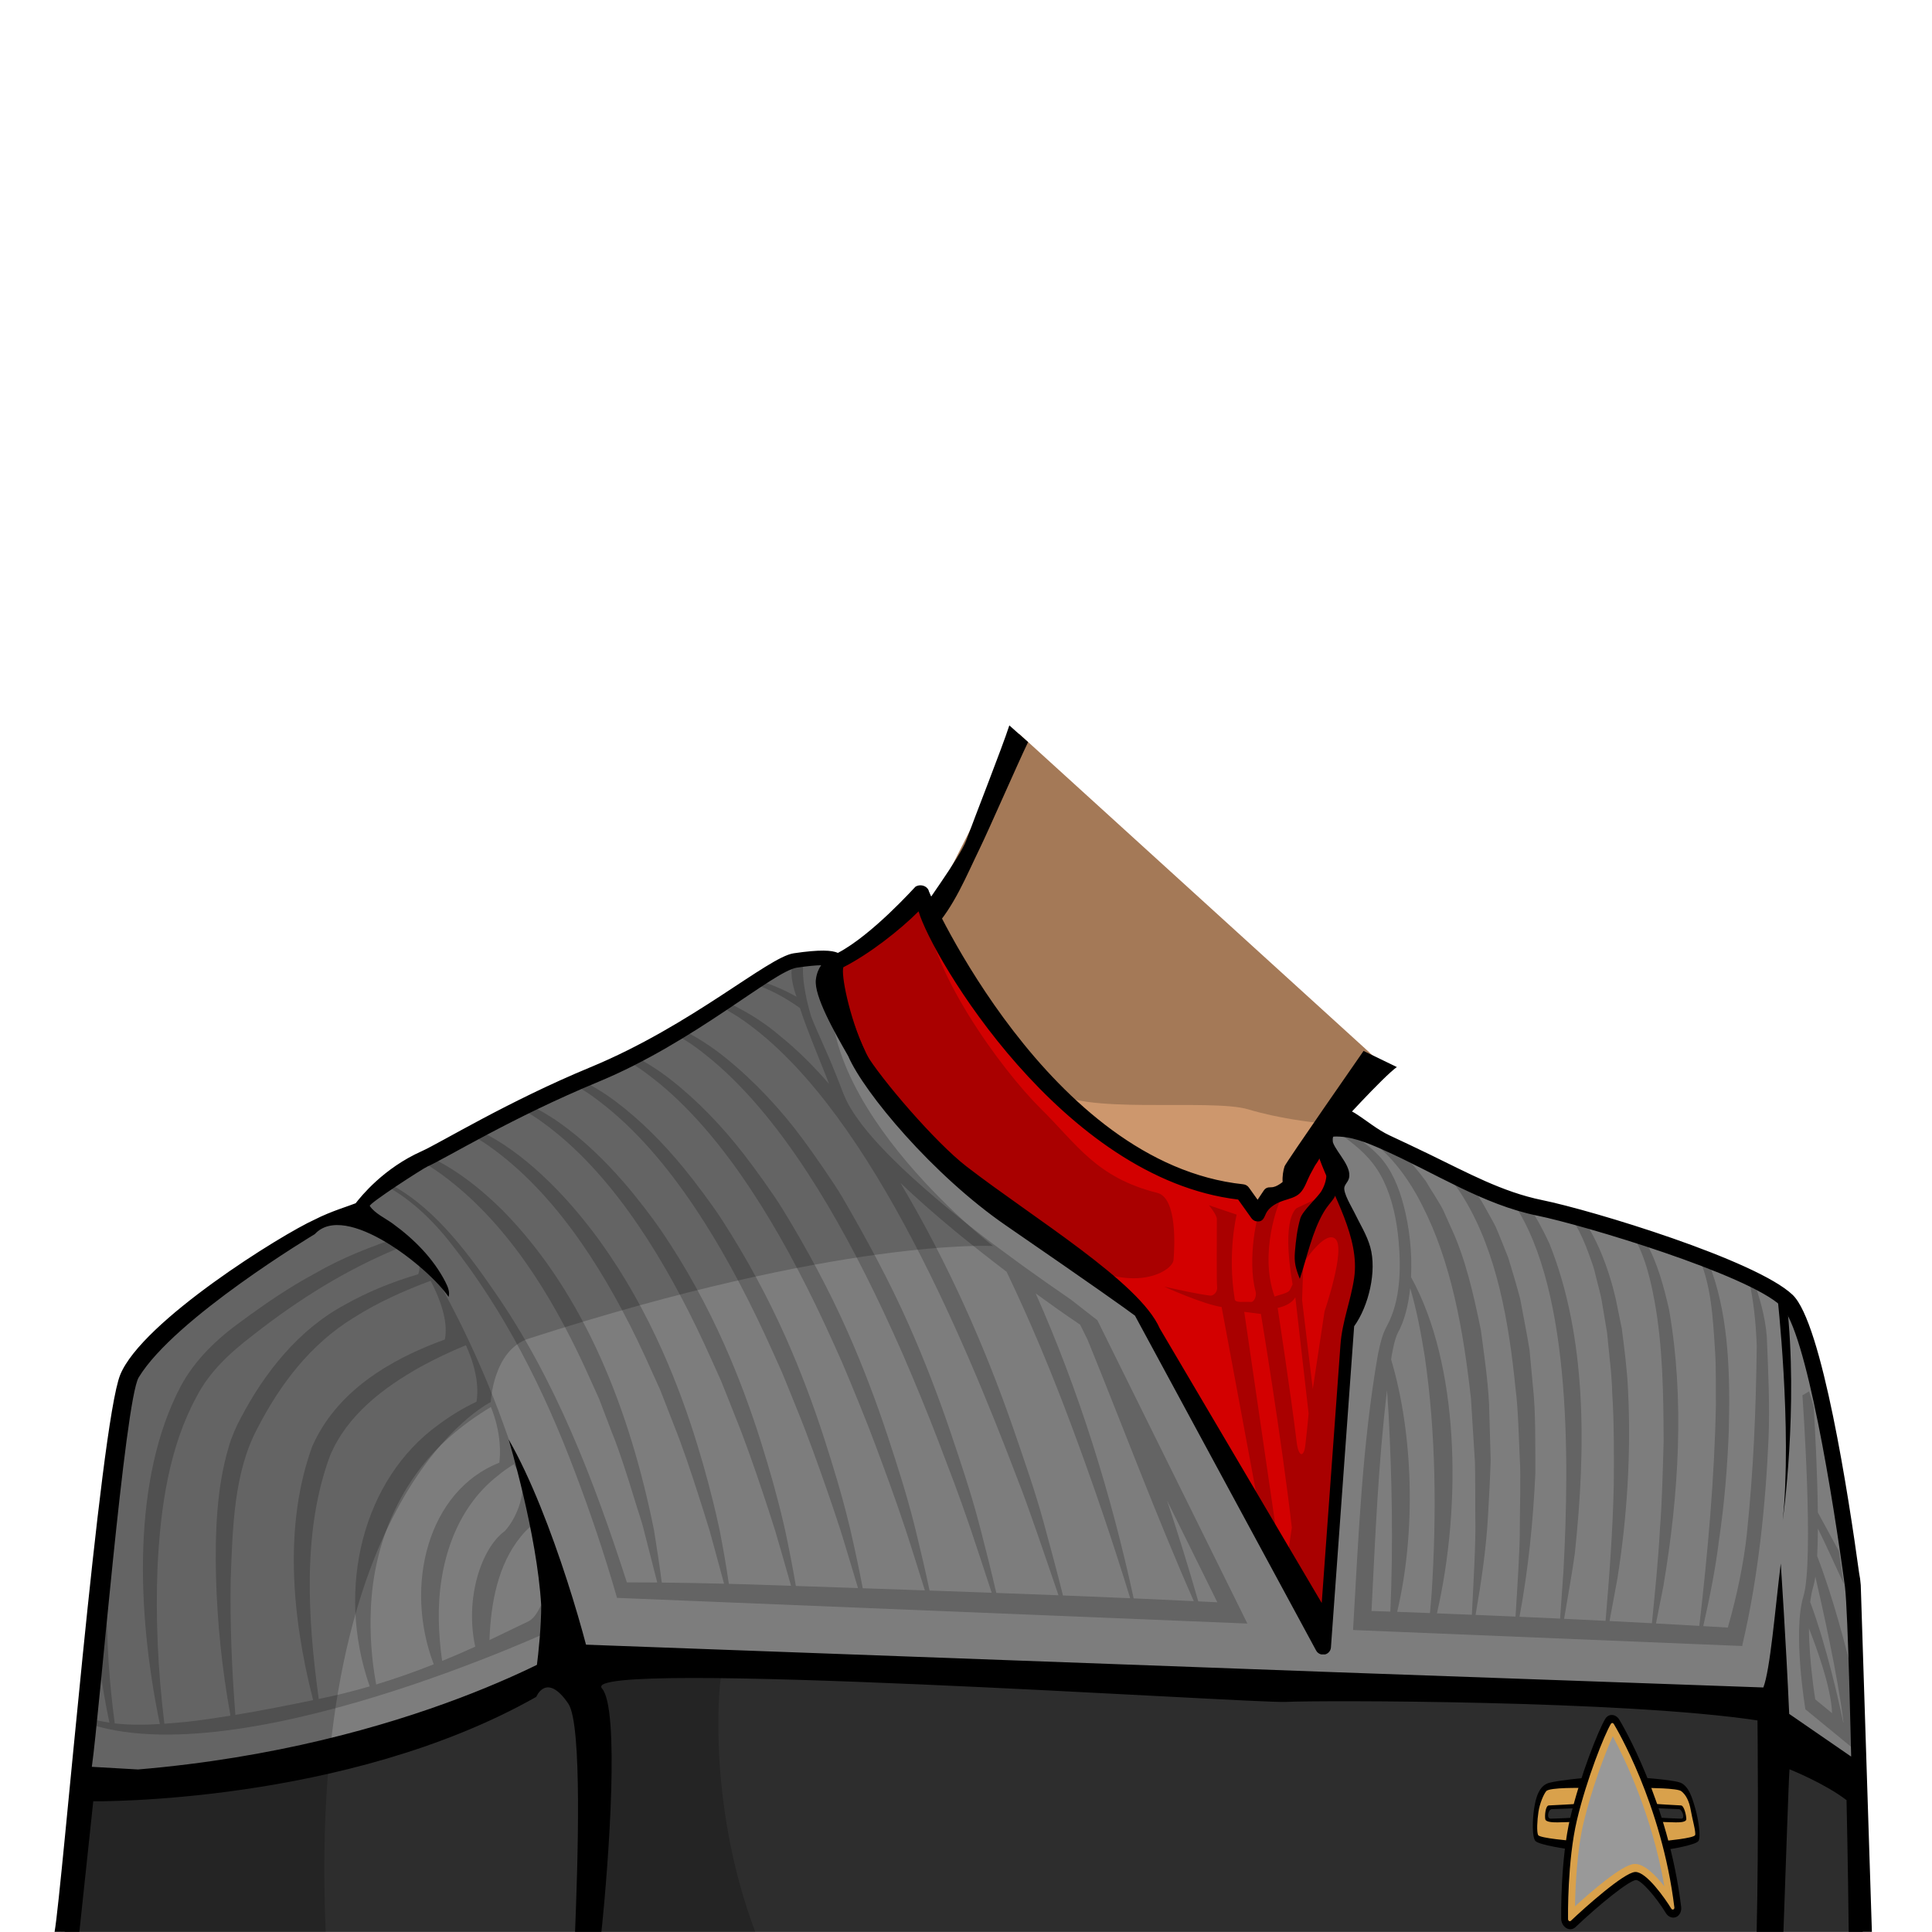 <?xml version="1.0" encoding="UTF-8" standalone="no"?>
<!-- Created with Inkscape (http://www.inkscape.org/) -->

<svg
   version="1.1"
   id="svg230754"
   width="400"
   height="400"
   viewBox="0 0 400 400"
   sodipodi:docname="Body2.svg"
   inkscape:version="1.2.2 (b0a8486, 2022-12-01)"
   xmlns:inkscape="http://www.inkscape.org/namespaces/inkscape"
   xmlns:sodipodi="http://sodipodi.sourceforge.net/DTD/sodipodi-0.dtd"
   xmlns="http://www.w3.org/2000/svg"
   xmlns:svg="http://www.w3.org/2000/svg">
  <defs
     id="defs230758" />
  <sodipodi:namedview
     id="namedview230756"
     pagecolor="#ffffff"
     bordercolor="#666666"
     borderopacity="1.0"
     inkscape:showpageshadow="2"
     inkscape:pageopacity="0.0"
     inkscape:pagecheckerboard="0"
     inkscape:deskcolor="#d1d1d1"
     showgrid="false"
     inkscape:zoom="1.475"
     inkscape:cx="182.71186"
     inkscape:cy="200"
     inkscape:window-width="1440"
     inkscape:window-height="810"
     inkscape:window-x="2339"
     inkscape:window-y="135"
     inkscape:window-maximized="0"
     inkscape:current-layer="g230762">
    <inkscape:page
       x="0"
       y="0"
       id="page230760"
       width="400"
       height="400" />
  </sodipodi:namedview>
  <g
     id="g230762"
     inkscape:groupmode="layer"
     inkscape:label="Page 1">
    <path
       d="m 272.57,233.586 4.769,8.012 -0.299,2.287 c 0,0 4.841,12.761 6.261,16.736 1.419,3.975 -3.408,11.073 -3.408,11.073 l -5.679,65.869 -36.057,-64.733 -3.407,-4.543 c 0,0 -15.332,-8.519 -37.479,-27.541 -22.145,-19.023 -23.756,-42.529 -23.756,-42.529 l -0.045,-0.64 -0.873,0.412 -6.797,-0.087 -35.977,20.184 -37.287,18.12 -11.108,6.656 -6.631,5.768 -9.619,5.308 -8.736,5.313 -30.508,25.195 -12.288,115.521 H 385.69 l -1.88,-71.609 c -1.525,-10.539 -6.344,-43.091 -8.673,-50.195 -2.789,-8.507 -4.291,-9.563 -12.445,-13.475 -8.153,-3.912 -35.088,-15.121 -45.549,-16.201 -10.46,-1.081 -26.693,-11.088 -36.919,-15.431 z"
       style="fill:#7d7d7d;fill-opacity:1;fill-rule:nonzero;stroke:none;stroke-width:1.333"
       id="path231254" />
    <path
       d="m 196.989,241.882 c 22.145,19.023 37.477,27.54 37.477,27.54 l 3.408,4.543 36.057,64.735 5.679,-65.869 c 0,0 4.827,-7.099 3.407,-11.073 -1.42,-3.975 -6.26,-16.737 -6.26,-16.737 l 0.297,-2.285 -4.768,-8.012 -0.185,0.152 -3.812,10.873 -5.225,2.259 -2.824,2.825 -3.672,-3.672 c -10.873,-1.412 -25.983,-10.591 -35.02,-17.228 -9.039,-6.637 -29.487,-40.744 -29.487,-40.744 l 1.201,-2.824 -3.341,-0.88 -12.213,10.929 -4.627,2.188 0.045,0.64 c 0,0 1.717,23.619 23.863,42.641"
       style="fill:#d30000;fill-opacity:1;fill-rule:nonzero;stroke:none;stroke-width:1.333"
       id="path231258" />
    <path
       d="m 196.989,241.882 c 22.145,19.023 37.477,27.54 37.477,27.54 l 3.408,4.543 36.057,64.735 5.679,-65.869 c 0,0 4.827,-7.099 3.407,-11.073 -1.42,-3.975 -6.26,-16.737 -6.26,-16.737 l 0.297,-2.285 -4.768,-8.012 -0.185,0.152 -3.812,10.873 -5.225,2.259 -2.824,2.825 -3.672,-3.672 c -10.873,-1.412 -25.983,-10.591 -35.02,-17.228 -9.039,-6.637 -29.487,-40.744 -29.487,-40.744 l 1.201,-2.824 -3.341,-0.88 -12.213,10.929 -4.627,2.188 0.045,0.64 c 0,0 1.717,23.619 23.863,42.641 z"
       style="fill:none;stroke:#000000;stroke-width:1.085;stroke-linecap:butt;stroke-linejoin:miter;stroke-miterlimit:10;stroke-dasharray:none;stroke-opacity:1"
       id="path231262" />
    <path
       d="m 210.98,151.917 -18.919,37.271 c 0,0 20.448,34.107 29.487,40.744 9.037,6.636 24.147,15.816 35.02,17.228 l 3.672,3.671 2.824,-2.824 5.225,-2.259 3.812,-10.873 12.203,-16.26 z"
       style="fill:#cd976d;fill-opacity:1;fill-rule:nonzero;stroke:none;stroke-width:1.333"
       id="path231266" />
    <path
       d="m 208.972,150.189 c -1.455,4.527 -7.267,19.252 -8.889,23.733 -1.329,3.669 -9.56,14.62 -9.527,15.189 0.009,0.159 2.251,3.695 2.611,3.309 4.368,-4.667 6.94,-11.149 9.647,-16.692 1.929,-3.953 8.109,-18.131 10.04,-22.083 0,0 -3.881,-3.457 -3.881,-3.457"
       style="fill:#000000;fill-opacity:1;fill-rule:nonzero;stroke:none;stroke-width:1.333"
       id="path231270" />
    <path
       d="m 289.202,220.92 c -2.837,2.044 -12.209,12.312 -14.519,14.931 -1.879,2.129 -4.417,10.849 -7.529,10.947 -2.104,0.065 -1.741,-3.725 -1.193,-5.332 0.263,-0.768 16.349,-23.884 16.349,-23.884 0,0 6.892,3.339 6.892,3.339"
       style="fill:#000000;fill-opacity:1;fill-rule:nonzero;stroke:none;stroke-width:1.333"
       id="path231274" />
    <path
       d="m 276.073,242.231 c 0.331,0.753 0.6,1.593 0.683,2.789 0.224,3.213 -1.1,3.249 -2.696,5.944 -2.387,4.032 -3.481,9.401 -4.947,13.809 -0.872,-2.219 -1.201,-3.377 -1.008,-5.648 0.196,-2.313 0.449,-4.564 1.104,-6.844 0.465,-1.623 3.623,-4.367 4.415,-5.741 1.599,-2.768 0.995,-5.079 0.372,-8.043 0.239,0.32 0.437,0.327 0.74,0.593 0.36,1.305 0.901,2.147 1.337,3.14"
       style="fill:#000000;fill-opacity:1;fill-rule:nonzero;stroke:none;stroke-width:1.333"
       id="path231278" />
    <path
       d="m 367.954,268.039 c 0,0 3.129,27.731 1.144,46.725 0,0 3.301,-23.436 0.824,-45.131 z"
       style="fill:#000000;fill-opacity:1;fill-rule:nonzero;stroke:none;stroke-width:1.333"
       id="path231282" />
    <path
       d="m 123.283,349.116 c -0.845,-6.059 -8.785,-35.133 -17.98,-51.107 0,0 5.888,19.523 6.749,34.395 -0.015,8.671 -1.964,19.821 -1.964,19.821 l 5.557,-2.212 c 0,0 7.321,5.521 7.637,-0.897"
       style="fill:#000000;fill-opacity:1;fill-rule:nonzero;stroke:none;stroke-width:1.333"
       id="path231286" />
    <path
       d="m 385.628,399.967 -1.531,-30.865 -14.996,-10.463 -3.488,-5.58 c -12.555,-3.487 -93.812,-2.789 -159.727,-6.975 -65.913,-4.185 -88.581,0.349 -88.581,0.349 -50.917,22.668 -99.393,21.621 -99.393,21.621 l -4.516,31.912 z"
       style="fill:#2d2d2d;fill-opacity:1;fill-rule:nonzero;stroke:none;stroke-width:1.333"
       id="path231290" />
    <path
       d="m 28.711,285.189 c 7.413,-12.275 36.465,-29.676 36.465,-29.676 6.3,-6.879 23.592,6.913 27.697,12.992 0.315,-0.973 -0.155,-2.12 -0.676,-3.131 -2.499,-4.84 -6.451,-8.817 -10.912,-12.057 -1.5,-1.088 -3.675,-2.084 -4.724,-3.628 -0.312,-0.459 10.947,-7.735 11.932,-8.175 4.004,-1.787 17.457,-10.117 35.396,-17.535 19.892,-8.225 36.237,-22.911 41.103,-23.637 2.384,-0.356 3.969,-0.48 5.021,-0.504 -0.52,0.747 -0.936,1.704 -1.095,2.961 -0.428,3.38 3.856,10.899 6.687,15.84 3.271,7.6 17.595,24.709 32.669,35.088 18.396,12.665 24.637,17.116 26.707,18.661 0.013,0.027 0.027,0.053 0.041,0.079 l 37.477,69.277 c 0.224,0.413 0.612,0.68 1.047,0.787 h 0.803 c 0.66,-0.177 1.149,-0.74 1.205,-1.428 0,0 4.807,-66.512 4.807,-66.512 3.025,-4.2 4.729,-11.445 3.337,-16.404 -0.723,-2.575 -2.181,-4.829 -3.324,-7.22 -0.501,-1.049 -2.345,-4.013 -2.021,-5.224 0.125,-0.468 0.52,-0.887 0.739,-1.305 1.3,-2.493 -2.348,-5.728 -3.119,-7.905 -0.044,-0.125 -0.133,-1.204 0.149,-1.216 3.54,-0.148 6.853,1.235 10.341,2.787 10.633,4.729 20.591,11.295 31.828,13.584 9.488,1.932 43.608,12.155 50.5,18.747 5.132,4.908 10.781,40.163 13.191,58.135 0.64,5.177 1.279,35.111 1.279,35.111 l -12.827,-8.836 c -0.651,-14.907 -1.749,-31.129 -1.749,-31.129 -1.2,9.787 -2.176,21.915 -3.601,25.657 l -88.505,-3.156 -157.445,-5.783 c 0,0 -34.052,21.159 -90.559,25.916 l -9.565,-0.548 c 1.552,-10.799 6.827,-75.852 9.701,-80.612 m 145.896,-84.932 c 5.413,-2.765 11.653,-7.651 15.573,-11.571 2.757,9.428 29.764,55.344 66.163,59.667 l 2.753,3.856 c 0.311,0.435 0.777,0.683 1.351,0.681 1.303,-0.001 1.339,-1.265 1.915,-2.093 0.772,-1.111 2.092,-1.789 3.34,-2.211 1.201,-0.405 2.524,-0.665 3.429,-1.552 1,-0.98 1.463,-2.605 2.104,-3.831 0.329,-0.631 0.669,-1.257 1.02,-1.879 0.116,-0.205 0.956,-1.329 0.887,-1.519 2.797,7.711 8.448,16.428 7.22,24.789 -0.695,4.732 -2.483,8.992 -2.835,13.833 -0.312,4.303 -0.624,8.604 -0.936,12.907 -0.731,10.071 -1.461,20.141 -2.192,30.213 -0.251,3.445 -0.501,6.891 -0.751,10.336 L 240.116,275.04 c -4.145,-9.572 -26.092,-22.795 -40.028,-33.547 -6.405,-4.943 -17.697,-18.075 -20.912,-23.504 -3.508,-7.941 -5.056,-16.232 -4.569,-17.732 M 19.308,372.937 c 0,0 52.312,0.697 91.72,-21.621 0,0 2.092,-5.232 6.627,1.395 2.948,4.309 1.953,33.323 1.405,47.256 h 5.457 c 1.575,-15.013 3.799,-46.247 0.112,-50.395 -5.58,-6.277 134.616,3.139 141.592,2.789 6.975,-0.348 70.097,-0.348 97.649,3.836 0,0 0.28,24.532 -0.173,43.769 h 5.544 c 0.5,-13.821 1.071,-31.264 1.255,-33.655 0,0 7.276,2.903 11.811,6.391 0,0 0.32,14.292 0.448,27.264 h 4.801 l -2.305,-71.776 c -0.073,-0.983 -0.188,-1.793 -0.332,-2.455 -2.157,-15.771 -7.677,-51.82 -13.763,-57.639 -7.537,-7.209 -41.548,-17.527 -51.865,-19.628 -8.256,-1.681 -15.501,-5.685 -23.283,-9.448 -2.757,-1.333 -5.524,-2.645 -8.3,-3.94 -2.576,-1.201 -4.796,-3.115 -7.195,-4.627 -1.403,-0.873 -3.833,-1.676 -5.295,-0.539 -1.989,1.547 -3.943,6.311 -5.211,8.475 -0.717,1.224 -1.595,2.337 -2.252,3.587 -0.667,1.265 -1.551,2.369 -2.761,3.156 -0.595,0.387 -1.167,0.688 -1.871,0.683 -0.669,-0.005 -1.108,0.117 -1.516,0.732 l -1.232,1.848 -1.805,-2.527 c -0.271,-0.379 -0.691,-0.623 -1.153,-0.672 -40.281,-4.273 -64.992,-60.193 -65.085,-60.632 -0.111,-0.519 -0.527,-0.956 -1.099,-1.156 -0.575,-0.2 -1.217,-0.129 -1.703,0.181 -0.116,0.075 -8.937,9.969 -16.049,13.696 -1.229,-0.545 -3.64,-0.74 -9.163,0.085 -5.323,0.795 -21.031,14.887 -42.081,23.591 -17.069,7.057 -31.137,15.691 -34.904,17.371 -7.939,3.541 -12.6,9.379 -13.695,10.787 -1.095,0.467 -5.132,1.655 -8.457,3.367 -6.78,3.041 -35.757,21.035 -40.288,32.143 -4.207,10.315 -12.013,106.607 -13.592,115.337 h 5.131 z"
       style="fill:#000000;fill-opacity:1;fill-rule:nonzero;stroke:none;stroke-width:1.333"
       id="path231294" />
    <path
       d="m 320.336,374.954 c -0.003,-0.045 0.489,-0.847 0.489,-0.847 l 7.643,-0.333 -0.331,3.025 -0.401,-0.031 c 0,0 -6.851,0.439 -7.152,0.136 -0.301,-0.303 -0.245,-1.905 -0.248,-1.951 m -2.224,5.524 c 0.421,0.767 9.071,1.863 9.071,1.863 l 3.395,-13.147 c 0,0 -8.404,-0.111 -9.603,0.109 -1.2,0.219 -2.319,1.752 -2.644,4.053 -0.327,2.301 -0.639,6.355 -0.219,7.121"
       style="fill:#d9a14b;fill-opacity:1;fill-rule:nonzero;stroke:none;stroke-width:1.333"
       id="path231298" />
    <path
       d="m 348.581,376.905 c -0.228,0.303 -6.489,-0.136 -6.489,-0.136 l -0.359,0.031 -0.749,-3.025 6.963,0.333 c 0,0 0.564,0.801 0.568,0.847 0.005,0.045 0.295,1.648 0.067,1.951 m 1.511,-3.548 c -0.637,-2.301 -1.879,-3.835 -2.996,-4.053 -1.117,-0.22 -8.703,-0.111 -8.703,-0.111 l 5.029,13.148 c 0,0 7.66,-1.096 7.927,-1.863 0.265,-0.767 -0.62,-4.821 -1.257,-7.121"
       style="fill:#d9a14b;fill-opacity:1;fill-rule:nonzero;stroke:none;stroke-width:1.333"
       id="path231302" />
    <path
       d="m 325.073,398.597 c -0.169,0 -0.344,-0.048 -0.505,-0.144 -0.38,-0.228 -0.629,-0.685 -0.636,-1.172 -0.007,-0.495 -0.149,-12.216 1.869,-20.723 2.048,-8.625 5.789,-17.973 7.144,-20.191 0.195,-0.316 0.515,-0.491 0.857,-0.472 0.344,0.02 0.671,0.232 0.877,0.572 0.409,0.673 10.048,16.731 12.683,38.383 0.069,0.569 -0.197,1.092 -0.647,1.272 -0.448,0.181 -0.967,-0.028 -1.259,-0.508 -1.793,-2.937 -5.16,-7.211 -6.788,-7.211 -0.021,0 -0.044,0 -0.065,0.003 -1.827,0.135 -8.644,5.891 -12.901,9.935 -0.179,0.169 -0.401,0.256 -0.629,0.256"
       style="fill:#d9a14b;fill-opacity:1;fill-rule:nonzero;stroke:none;stroke-width:1.333"
       id="path231306" />
    <path
       d="m 333.802,356.726 c -0.108,0 -0.208,0.059 -0.269,0.159 -1.331,2.177 -5.017,11.407 -7.045,19.949 -1.995,8.397 -1.852,20.003 -1.845,20.493 0.003,0.161 0.085,0.315 0.212,0.391 0.123,0.073 0.277,0.059 0.379,-0.037 2.896,-2.752 10.927,-9.931 13.277,-10.104 l 0.108,-0.004 c 2.275,0 6.117,5.48 7.407,7.592 0.097,0.16 0.269,0.228 0.417,0.171 0.152,-0.061 0.241,-0.236 0.217,-0.425 -2.609,-21.449 -12.144,-37.327 -12.548,-37.992 -0.069,-0.113 -0.179,-0.185 -0.292,-0.191 -0.005,-0.001 -0.012,-0.001 -0.017,-0.001 m -8.677,42.703 c -0.288,0 -0.579,-0.083 -0.843,-0.24 -0.632,-0.38 -1.048,-1.145 -1.06,-1.953 -0.007,-0.499 -0.152,-12.333 1.895,-20.952 2.067,-8.705 5.863,-18.175 7.241,-20.429 0.323,-0.527 0.851,-0.825 1.427,-0.789 0.573,0.033 1.12,0.389 1.464,0.955 0.413,0.68 10.156,16.905 12.816,38.773 0.116,0.947 -0.327,1.819 -1.076,2.119 -0.748,0.301 -1.612,-0.045 -2.1,-0.845 -2.143,-3.511 -5.14,-6.831 -6.168,-6.831 -1.479,0.108 -7.675,5.137 -12.548,9.767 -0.289,0.275 -0.663,0.427 -1.048,0.427"
       style="fill:#000000;fill-opacity:1;fill-rule:nonzero;stroke:none;stroke-width:1.333"
       id="path231310" />
    <path
       d="m 333.908,359.481 c -1.611,3.492 -4.417,11.02 -6.051,17.904 -1.372,5.775 -1.703,13.329 -1.777,17.309 3.332,-3.047 9.717,-8.592 12.24,-8.777 2.024,-0.152 4.455,2.313 6.275,4.64 -2.589,-15.004 -8.412,-26.855 -10.687,-31.076"
       style="fill:#999999;fill-opacity:1;fill-rule:nonzero;stroke:none;stroke-width:1.333"
       id="path231314" />
    <path
       d="m 345.498,382.888 c 0,0 5.656,-0.876 6.165,-1.753 0.508,-0.876 -0.019,-4.417 -0.647,-6.608 -0.627,-2.192 -1.369,-5.005 -3.445,-5.553 -2.077,-0.547 -7.087,-0.876 -7.087,-0.876 l 0.701,2.081 c 0,0 6.067,0.023 6.897,0.657 0.969,0.741 1.653,2.071 1.972,3.944 0.305,1.799 1.096,4.492 0.904,5.149 -0.192,0.657 -6.216,1.205 -6.216,1.205 z"
       style="fill:#000000;fill-opacity:1;fill-rule:nonzero;stroke:none;stroke-width:1.333"
       id="path231318" />
    <path
       d="m 343.279,376.315 c 0,0 3.987,0.219 4.831,0.219 0.844,0 0.153,-1.972 -0.523,-1.972 -0.675,0 -4.999,-0.219 -4.999,-0.219 l -0.083,-0.876 c 0,0 4.84,0.319 5.516,0.328 0.676,0.009 1.133,2.191 1.111,2.849 -0.023,0.657 -1.457,0.657 -2.217,0.657 -0.759,0 -3.469,-0.111 -3.469,-0.111 z"
       style="fill:#000000;fill-opacity:1;fill-rule:nonzero;stroke:none;stroke-width:1.333"
       id="path231322" />
    <path
       d="m 324.977,382.888 c 0,0 -6.397,-0.876 -7.105,-1.753 -0.707,-0.876 -0.588,-4.449 -0.256,-6.64 0.332,-2.192 0.979,-4.848 3.184,-5.396 2.205,-0.548 7.284,-1.001 7.284,-1.001 l -0.432,2.081 c 0,0 -6.832,-0.155 -7.517,0.657 -0.541,0.643 -1.349,2.54 -1.615,4.293 -0.267,1.753 -0.388,4.143 -0.068,4.8 0.32,0.657 7.071,1.205 7.071,1.205 z"
       style="fill:#000000;fill-opacity:1;fill-rule:nonzero;stroke:none;stroke-width:1.333"
       id="path231326" />
    <path
       d="m 326.348,376.315 c 0,0 -4.372,0.219 -5.305,0.219 -0.932,0 -0.493,-1.972 0.253,-1.972 0.747,0 5.491,-0.219 5.491,-0.219 l -0.053,-0.876 c 0,0 -5.299,0.319 -6.044,0.328 -0.745,0.009 -0.892,2.191 -0.759,2.849 0.133,0.657 1.72,0.657 2.559,0.657 0.84,0 3.819,-0.111 3.819,-0.111 z"
       style="fill:#000000;fill-opacity:1;fill-rule:nonzero;stroke:none;stroke-width:1.333"
       id="path231330" />
    <path
       d="m 291.964,266.683 c 1.351,4.556 2.251,9.364 3.021,14.176 2.32,15.949 2.473,32.651 1.407,49.245 l -0.331,3.865 c -2.275,-0.091 -4.539,-0.184 -6.795,-0.257 3.951,-16.647 3.333,-36.913 -1.247,-52.228 0.031,-0.211 0.053,-0.423 0.084,-0.635 0.329,-1.725 0.576,-3.26 1.247,-4.787 1.415,-2.516 2.243,-5.805 2.613,-9.38 m -4.103,66.984 c -1.305,-0.043 -2.605,-0.085 -3.903,-0.127 0.777,-15.223 1.392,-30.539 3.215,-45.709 0.109,1.645 0.221,3.293 0.319,4.943 0.717,13.503 0.969,27.156 0.369,40.893 m -1.344,-89.06 c 1.776,3.739 2.676,8.037 3.063,12.437 0.48,5.479 0.425,12.195 -2.42,17.463 -1.039,1.833 -1.457,3.991 -1.889,5.993 -3.265,18.791 -4.005,37.728 -5.113,56.603 0,0 -0.019,0.373 -0.019,0.373 l 0.333,0.015 79.928,3.285 c 0,0 0.323,0.013 0.323,0.013 0,0 0.039,-0.332 0.039,-0.332 3.235,-13.724 4.792,-28.792 5.4,-42.697 0.285,-6.94 -0.088,-14.117 -0.36,-20.983 -0.347,-4.345 -1.484,-8.041 -2.827,-11.952 -0.097,-0.047 -0.184,-0.089 -0.283,-0.137 -0.243,-0.116 -0.504,-0.24 -0.779,-0.368 1.152,4.516 1.645,9.787 1.804,14.364 -0.184,13.696 -0.643,25.305 -2.067,39.088 -0.641,5.819 -1.985,12.447 -3.924,19.201 -1.695,-0.103 -3.377,-0.205 -5.085,-0.305 1.335,-5.872 2.516,-11.776 3.251,-17.721 1.115,-7.516 1.741,-15.055 2.033,-22.584 0.284,-11.264 0.085,-22.893 -3.515,-33.163 -0.352,-0.937 -0.764,-1.849 -1.233,-2.721 -0.568,-0.239 -1.149,-0.481 -1.743,-0.727 2.897,5.929 3.217,13.275 3.661,20.152 0.221,3.135 0.125,7.851 0.163,11.064 -0.303,15.168 -1.675,30.439 -3.432,45.655 -2.979,-0.173 -5.973,-0.34 -8.971,-0.503 0.469,-2.352 1.217,-6.172 1.515,-7.637 3.236,-19.12 4.424,-38.844 1.203,-57.281 -1.079,-4.796 -2.413,-9.705 -4.705,-13.847 -0.512,-0.791 -1.061,-1.62 -1.657,-2.419 -0.752,-0.28 -1.504,-0.556 -2.255,-0.828 3.092,4.128 4.563,9.653 5.545,14.992 1.763,9.415 1.901,19.481 1.936,29.332 -0.161,5.335 -0.313,12.621 -0.759,17.977 -0.341,6.555 -1.019,13.109 -1.668,19.665 -2.928,-0.157 -5.852,-0.309 -8.771,-0.457 0.589,-3.041 1.183,-6.439 1.632,-8.825 2.043,-12.849 2.837,-26.176 2.201,-38.923 -0.176,-4.195 -0.773,-8.681 -1.289,-12.772 0,0 -1.272,-6.224 -1.272,-6.224 -1.295,-5.624 -3.937,-13.369 -8.185,-18.309 -0.983,-0.291 -1.931,-0.557 -2.841,-0.797 2.785,3.031 4.584,7.189 5.967,11.259 0.303,0.763 0.699,2.088 0.869,2.88 0.405,1.755 1.133,4.14 1.387,5.935 l 1.02,6.093 c 0,0 0.629,6.223 0.629,6.223 0.193,1.551 0.412,4.692 0.436,6.279 0.4,5.88 0.371,13.115 0.323,19.075 -0.211,9.339 -0.905,18.699 -1.701,28.067 -2.879,-0.145 -5.74,-0.285 -8.585,-0.42 0.653,-3.849 1.708,-9.729 2.216,-13.499 2.347,-21.943 2.477,-44.84 -5.24,-64.155 -1.527,-3.269 -3.248,-6.527 -5.433,-9.283 -1.024,-0.185 -2.096,-0.449 -3.2,-0.764 13.176,17.203 12.78,54.175 11.532,77.667 0,0 -0.425,6.043 -0.704,9.993 -2.828,-0.132 -5.633,-0.261 -8.404,-0.384 1.833,-9.835 2.825,-19.792 3.283,-29.697 -0.036,-5.683 0.109,-12.743 -0.533,-18.301 l -0.672,-7.241 c -0.549,-3.436 -1.32,-7.185 -1.941,-10.605 -0.712,-2.676 -1.649,-5.875 -2.467,-8.496 -0.723,-1.809 -1.848,-4.679 -2.621,-6.447 -0.537,-1.089 -1.867,-3.391 -2.469,-4.496 -1.043,-1.864 -2.395,-3.64 -3.832,-5.272 -1.724,-0.755 -3.469,-1.568 -5.212,-2.407 1.967,1.907 3.688,4.176 5.112,6.567 6.665,11.096 9.157,25.3 10.533,39.195 0.548,4.035 0.66,10.077 0.868,14.257 0.263,4.135 0.013,10.196 0.016,14.447 0.047,4.1 -0.533,12.636 -0.888,18.461 -2.799,-0.123 -5.555,-0.239 -8.273,-0.351 1.169,-6.744 2.188,-13.547 2.565,-20.34 0.231,-3.9 0.436,-7.808 0.563,-11.701 -0.055,-2.419 -0.265,-9.161 -0.335,-11.629 -0.261,-5.08 -1.033,-10.295 -1.689,-15.257 -1.509,-7.38 -3.185,-14.897 -6.271,-21.449 0,0 -1.483,-3.316 -1.483,-3.316 -0.939,-1.901 -2.593,-4.264 -3.652,-6.117 -1.596,-2.164 -3.373,-4.264 -5.333,-6.112 -2.125,-0.849 -4.167,-1.651 -6.069,-2.339 4.435,3.341 7.963,8.124 10.625,13.413 6.068,11.812 8.551,25.923 10.124,40.064 0.211,3.408 0.617,9.805 0.827,13.2 0.08,2.675 0.048,8.649 0.075,11.456 0.143,4.52 -0.405,13.925 -0.715,20.097 -1.713,-0.071 -3.424,-0.14 -5.097,-0.205 -0.712,-0.035 -1.424,-0.053 -2.135,-0.084 5.193,-22.625 4.613,-51.601 -5.361,-69.617 0.247,-5.132 -0.317,-10.232 -1.555,-14.931 -1.013,-3.844 -2.56,-7.503 -5.091,-10.184 -1.693,-1.796 -3.671,-3.197 -5.681,-4.521 l -2.48,-0.151 c 0.523,0.403 1.844,1.424 1.844,1.424 3.083,2.359 5.539,4.76 7.343,8.561"
       style="opacity:0.2;fill:#000000;fill-opacity:1;fill-rule:nonzero;stroke:none;stroke-width:1.333"
       id="path231340" />
    <path
       d="m 381.618,356.585 c -0.903,-4.332 -3.407,-15.605 -6.809,-24.839 l -0.044,0.111 c 0.144,-1.245 0.356,-2.397 0.66,-3.391 0.165,-0.543 0.304,-1.244 0.421,-2.052 1.396,6.023 4.729,20.901 5.828,30.216 z m -5.784,-4.743 c 0,0 -1.263,-7.583 -1.313,-14.716 1.584,4.009 4.627,12.344 4.789,17.567 z m 8.173,-3.291 c -1.829,-7.664 -4.608,-18.18 -7.781,-26.375 0.089,-1.728 0.135,-3.659 0.147,-5.708 1.248,2.475 3.296,6.971 5.355,11.448 -0.32,-2.184 -0.656,-4.46 -1.005,-6.775 l -4.359,-8.005 c -0.081,-7.884 -0.543,-16.661 -0.853,-21.817 -0.129,-0.509 -0.255,-0.976 -0.373,-1.357 -0.205,-0.669 -0.404,-1.291 -0.599,-1.888 l -1.369,0.815 c 0,0 2.461,34.245 0.205,41.628 -2.256,7.381 0.409,23.376 0.409,23.376 l 10.253,8.408 c 0,0 0.155,-0.008 0.42,-0.023 z"
       style="opacity:0.2;fill:#000000;fill-opacity:1;fill-rule:nonzero;stroke:none;stroke-width:1.333"
       id="path231356" />
    <path
       d="m 47.761,327.028 c 0.407,-10.755 0.651,-22.133 5.495,-31.233 4.704,-9.172 11.051,-17.515 19.964,-22.972 4.917,-3.124 10.309,-5.561 15.937,-7.647 3.263,6.248 3.383,10.087 2.936,12.156 -11.675,4.225 -22.521,10.905 -27.471,22.183 -5.763,15.893 -4.357,34.627 0.207,52.48 -0.033,0.005 -0.067,0.013 -0.1,0.02 -5.355,1.105 -10.679,2.151 -15.995,3.032 -0.745,-9.46 -1.12,-18.819 -0.973,-28.019 m 50.896,-36.824 c -2.812,1.348 -5.476,2.96 -7.953,4.821 -15.492,11.232 -21.281,33.729 -14.161,54.116 -3.483,1.016 -6.999,1.893 -10.549,2.613 -2.404,-17.392 -3.279,-35.209 2.325,-50.335 3.487,-8.345 10.932,-14.051 18.724,-18.419 3.021,-1.659 6.173,-3.144 9.417,-4.492 2.609,5.712 2.539,9.699 2.197,11.695 m 4.725,12.625 c -14.796,5.833 -19.792,25.435 -13.58,41.749 -3.928,1.549 -7.897,2.956 -11.917,4.173 -0.975,-5.243 -1.317,-10.489 -1.107,-15.572 0.549,-14.009 6.343,-26.897 16.277,-35.632 2.629,-2.335 5.524,-4.391 8.581,-6.251 2.22,5.48 1.961,9.899 1.745,11.532 m 3.02,0.32 c 0.539,1.173 0.921,1.023 1.625,3.827 0.604,2.401 -0.945,7.201 -3.503,10.008 -4.953,3.596 -8.287,14.076 -6.129,23.941 -2.271,1.032 -4.555,2.021 -6.856,2.959 -0.405,-2.843 -0.64,-5.677 -0.689,-8.469 -0.203,-11.608 3.472,-23.072 12.208,-29.881 1.035,-0.887 2.173,-1.655 3.344,-2.384 m 9.883,33.479 0.137,-3.548 -1.663,-8.176 c -0.748,0.369 -2.153,9.233 -5.381,10.795 -2.816,1.363 -5.889,2.843 -8.041,3.863 0.289,-7.851 1.804,-15.691 6.497,-21.433 0.849,-1.059 1.831,-2.044 2.96,-2.792 l 0.595,-0.235 c 0,0 -0.66,-1.965 -7.004,-19.813 -6.187,-17.408 -13.988,-30.585 -13.988,-30.585 l -2.267,-4.967 -2.868,-1.408 c 1.845,2.424 1.772,4.289 1.329,5.484 -5.312,1.576 -10.431,3.616 -15.225,6.341 -9.563,5.135 -16.631,14.093 -21.531,23.461 -0.927,1.692 -1.903,3.924 -2.465,5.909 -2.541,8.507 -2.853,17.849 -2.644,27.027 0.271,9.461 1.232,19.023 2.993,28.663 -3.063,0.493 -6.119,0.945 -9.185,1.283 -1.495,0.141 -2.996,0.276 -4.501,0.384 -1.332,-10.973 -1.841,-21.833 -1.417,-32.413 0.596,-12.377 2.409,-24.853 8.04,-35.216 2.729,-5.313 7.033,-9.237 11.693,-12.793 9.289,-7.319 19.536,-13.785 31.007,-18.395 0.435,-0.183 0.88,-0.345 1.317,-0.521 -0.548,-0.541 -1.092,-1.053 -1.621,-1.528 -6.237,2.041 -12.263,4.413 -17.805,7.62 -5.405,2.896 -10.404,6.328 -15.224,9.885 -5.063,3.621 -9.693,8.024 -12.649,13.575 -9.937,18.94 -9.173,46.189 -4.28,69.845 -3.104,0.193 -6.221,0.229 -9.335,-0.131 -0.564,-4.2 -0.985,-8.385 -1.263,-12.539 -0.593,-9.721 -0.643,-19.417 0.388,-28.755 l -3.243,18.564 c 0.441,7.461 1.401,15.013 3.013,22.569 -1.189,-0.175 -2.379,-0.391 -3.564,-0.703 -1.016,-0.295 -2.036,-0.677 -3.004,-1.181 l -0.144,1.211 C 47.176,369.182 116.285,336.628 116.285,336.628"
       style="opacity:0.2;fill:#000000;fill-opacity:1;fill-rule:nonzero;stroke:none;stroke-width:1.333"
       id="path231372" />
    <path
       d="m 216.12,315.348 c -1.728,-6.372 -4.096,-13.108 -6.231,-19.32 -6.047,-17.524 -13.685,-34.552 -23.036,-50.385 -0.111,-0.217 -0.243,-0.459 -0.384,-0.711 3.647,3.505 7.471,6.804 11.327,10.009 3.5,2.868 7.04,5.645 10.615,8.372 4.943,10.315 9.36,20.941 13.38,31.727 4.404,11.777 8.484,23.739 12.205,35.855 -4.579,-0.199 -9.235,-0.389 -13.921,-0.573 -1.241,-5.015 -2.603,-9.996 -3.955,-14.973 m 7.511,-41.087 c 0.337,0.683 0.865,1.752 1.552,3.14 7.276,17.855 14.031,36.041 21.976,54.096 -4.065,-0.197 -8.22,-0.387 -12.445,-0.571 -4.696,-21.68 -11.34,-42.984 -20.279,-63.128 3.027,2.204 6.084,4.367 9.196,6.463 m 28.407,57.477 c -1.303,-0.067 -2.628,-0.131 -3.952,-0.196 -1.992,-7.008 -4.163,-13.949 -6.447,-20.839 -0.003,-0.007 -0.005,-0.013 -0.007,-0.02 4.101,8.3 7.956,16.097 10.405,21.055 M 102.426,267.489 C 96.31,258.568 89.018,248.983 79.501,244.54 l -0.545,0.473 c 5.593,2.787 10.455,7.36 14.453,12.501 11.037,13.968 19.228,30.235 25.585,47.128 3.272,8.573 6.208,17.317 8.755,26.179 l 129.928,5.293 0.585,0.025 -0.296,-0.588 -30.768,-62.213 -5.475,-4.267 c -3.308,-2.273 -6.604,-4.58 -9.873,-6.935 l -6.307,-4.639 c -6.48,-4.888 -12.784,-10.033 -18.732,-15.617 -2.897,-2.804 -5.795,-5.707 -8.272,-8.929 -0.068,-0.089 -0.137,-0.179 -0.205,-0.269 -0.803,-1.059 -1.56,-2.152 -2.253,-3.289 -1.427,-2.329 -2.155,-5.009 -3.273,-7.543 -1.343,-3.537 -3.317,-7.46 -4.868,-11.413 -1.117,-3.581 -2.44,-9.963 -1.199,-12.523 l -0.94,-0.012 -1.411,0.791 c -0.591,1.216 -0.967,3.52 0.521,7.667 -2.587,-1.447 -5.28,-2.605 -8.075,-3.428 l -1.123,0.629 c 1.657,0.6 3.299,1.257 4.889,2.068 1.741,0.883 3.404,1.927 5.013,3.067 1.425,4.425 3.725,9.801 5.304,13.833 0.26,0.636 0.492,1.255 0.72,1.868 -3.084,-3.535 -6.367,-6.868 -9.952,-9.763 -3.107,-2.695 -6.695,-4.961 -10.296,-6.721 -0.635,-0.299 -1.289,-0.573 -1.951,-0.833 l -1.431,0.803 c 0.651,0.295 1.325,0.6 1.779,0.815 0.564,0.272 2.507,1.545 3.023,1.823 13.085,8.667 24.636,24.973 34.368,42.905 9.811,18.075 17.793,37.839 23.559,52.991 2.083,5.205 5.775,16.169 8.411,23.869 -4.277,-0.168 -8.577,-0.331 -12.877,-0.488 -0.984,-4.279 -2.06,-8.536 -3.157,-12.785 -0.143,-0.549 -0.288,-1.1 -0.433,-1.649 -1.619,-6.187 -3.807,-12.679 -5.843,-18.723 -2.544,-7.525 -5.408,-14.953 -8.613,-22.209 -4.033,-9.132 -8.797,-17.881 -13.764,-26.445 -1.764,-3.04 -6.055,-9.161 -8.183,-12.048 -4.603,-6.244 -10.013,-12.029 -15.972,-16.864 -2.968,-2.408 -6.273,-4.552 -9.651,-6.132 -0.309,-0.145 -0.637,-0.263 -0.953,-0.399 l -1.428,0.801 c 0.395,0.187 0.771,0.368 1.064,0.511 0.597,0.293 2.349,1.409 2.892,1.739 1.301,0.789 2.535,1.752 3.775,2.729 7.717,6.075 14.765,14.639 21.121,24.377 2.853,4.367 5.567,8.969 8.139,13.692 2.733,5.019 5.307,10.172 7.719,15.316 1.184,2.535 2.836,6.157 3.932,8.661 1.135,2.593 2.665,6.281 3.703,8.792 2.572,6.204 4.908,12.473 6.952,17.889 0.857,2.271 2.069,5.651 3.264,9.148 1.332,3.899 3.091,9.331 4.485,13.563 -4.305,-0.156 -8.6,-0.309 -12.864,-0.459 -0.869,-4.125 -1.832,-8.232 -2.835,-12.329 -0.129,-0.532 -0.267,-1.064 -0.401,-1.595 -1.512,-6.001 -3.521,-12.251 -5.459,-18.125 -2.409,-7.288 -5.149,-14.477 -8.247,-21.484 -3.903,-8.823 -8.495,-17.281 -13.48,-25.433 -1.884,-3.081 -5.863,-8.588 -8.117,-11.484 -4.397,-5.648 -9.445,-10.952 -15.036,-15.323 -2.768,-2.164 -5.821,-4.083 -8.941,-5.509 l -0.117,0.067 -1.461,0.709 c 0.173,0.084 0.336,0.165 0.483,0.237 0.629,0.316 2.181,1.299 2.763,1.655 1.241,0.761 2.427,1.664 3.611,2.588 7.485,5.828 14.243,13.915 20.291,23.075 2.748,4.155 5.348,8.529 7.803,13.017 2.616,4.779 5.067,9.684 7.355,14.587 0.943,2.031 2.868,6.247 3.741,8.253 0.903,2.077 2.651,6.384 3.476,8.396 2.373,5.748 4.616,11.925 6.493,17.083 0.807,2.217 1.965,5.531 3.028,8.725 1.027,3.084 2.751,8.648 4.08,12.857 -4.337,-0.152 -8.635,-0.299 -12.861,-0.443 -0.757,-3.977 -1.609,-7.94 -2.517,-11.893 -0.119,-0.513 -0.247,-1.027 -0.372,-1.54 -1.407,-5.815 -3.237,-11.819 -5.076,-17.527 -2.277,-7.048 -4.893,-14 -7.885,-20.755 -3.772,-8.512 -8.212,-16.672 -13.201,-24.419 -2.009,-3.121 -5.664,-8.013 -8.053,-10.915 -4.172,-5.068 -8.884,-9.871 -14.105,-13.775 -2.525,-1.888 -5.275,-3.552 -8.089,-4.816 l -1.577,0.768 c 0.193,0.095 0.393,0.193 0.56,0.279 0.661,0.339 2.015,1.185 2.633,1.569 1.183,0.731 2.319,1.575 3.445,2.445 7.255,5.581 13.723,13.185 19.464,21.765 2.644,3.94 5.132,8.087 7.472,12.337 2.497,4.539 4.825,9.197 6.992,13.853 0.704,1.527 2.9,6.339 3.552,7.847 0.673,1.56 2.632,6.488 3.251,7.999 2.167,5.293 4.325,11.376 6.037,16.273 0.756,2.165 1.864,5.409 2.796,8.3 0.739,2.292 2.421,7.971 3.688,12.169 -4.384,-0.149 -8.677,-0.293 -12.867,-0.436 -0.648,-3.832 -1.391,-7.652 -2.207,-11.463 -0.105,-0.497 -0.225,-0.991 -0.34,-1.487 -1.303,-5.628 -2.956,-11.387 -4.697,-16.925 -2.145,-6.809 -4.639,-13.521 -7.528,-20.025 -3.643,-8.201 -7.948,-16.053 -12.927,-23.4 -2.141,-3.16 -5.46,-7.441 -7.993,-10.344 -3.927,-4.499 -8.328,-8.784 -13.181,-12.219 -2.28,-1.615 -4.728,-3.027 -7.233,-4.125 l -1.573,0.764 c 0.221,0.111 0.436,0.22 0.633,0.323 0.695,0.363 1.845,1.075 2.504,1.484 1.124,0.7 2.209,1.487 3.281,2.303 7.024,5.332 13.203,12.453 18.64,20.449 2.54,3.725 4.916,7.641 7.141,11.656 2.381,4.295 4.597,8.7 6.633,13.116 0.469,1.019 2.932,6.429 3.364,7.436 0.447,1.043 2.617,6.593 3.028,7.601 1.969,4.833 4.036,10.825 5.584,15.46 0.708,2.115 1.763,5.288 2.567,7.876 0.471,1.515 2.103,7.289 3.308,11.485 -1.145,-0.039 -2.3,-0.077 -3.428,-0.116 -3.151,-0.115 -6.299,-0.209 -9.448,-0.292 -0.539,-3.696 -1.175,-7.381 -1.9,-11.06 -0.095,-0.479 -0.207,-0.955 -0.312,-1.431 -1.197,-5.443 -2.676,-10.955 -4.32,-16.324 -2.016,-6.569 -4.387,-13.041 -7.172,-19.293 -3.517,-7.889 -7.696,-15.432 -12.66,-22.379 -2.273,-3.2 -5.248,-6.876 -7.937,-9.771 -3.664,-3.944 -7.776,-7.692 -12.26,-10.655 -2.032,-1.341 -4.175,-2.507 -6.368,-3.436 l -1.585,0.771 c 0.243,0.121 0.489,0.244 0.713,0.363 0.727,0.388 1.677,0.963 2.373,1.399 1.065,0.665 2.101,1.397 3.117,2.159 6.793,5.081 12.684,11.715 17.82,19.124 2.437,3.509 4.703,7.193 6.813,10.971 2.265,4.052 4.364,8.207 6.279,12.377 0.235,0.509 2.963,6.52 3.179,7.025 0.221,0.521 2.601,6.696 2.807,7.2 1.773,4.373 3.737,10.277 5.135,14.647 0.653,2.063 1.661,5.165 2.337,7.449 0.223,0.753 1.807,6.636 2.949,10.84 -4.293,-0.109 -8.589,-0.191 -12.895,-0.237 -0.459,-3.616 -1.035,-7.224 -1.605,-10.839 -2.439,-12.103 -5.967,-24.299 -11.049,-35.656 -5.056,-11.3 -11.659,-21.783 -20.28,-30.548 -4.724,-4.691 -10.257,-9.025 -16.249,-11.583 l -1.499,0.897 c 1.831,0.985 3.604,2.123 5.292,3.367 6.563,4.829 12.169,10.973 17.004,17.792 4.849,6.837 8.927,14.36 12.415,21.916 l 2.993,6.612 c 0,0 2.588,6.8 2.588,6.8 1.603,3.904 3.443,9.728 4.689,13.831 0.599,2.012 1.657,5.021 2.111,7.021 0,0 1.6,6.264 2.651,10.376 -2.093,-0.02 -4.192,-0.024 -6.291,-0.028 -6.82,-21.172 -14.845,-42.065 -27.355,-60.123"
       style="opacity:0.2;fill:#000000;fill-opacity:1;fill-rule:nonzero;stroke:none;stroke-width:1.333"
       id="path231388" />
    <path
       d="m 101.612,290.285 c 0,0 0.435,-10.748 7.859,-13.144 64.817,-20.913 96.128,-19.172 96.128,-19.172 0,0 -41.76,-32.345 -32.085,-59.799 l -0.043,-0.593 -0.872,0.412 -6.797,-0.085 -35.977,20.183 -37.288,18.12 -11.107,6.656 -6.631,5.768 -9.62,5.308 -8.735,5.313 L 25.935,284.446 12.681,399.967 H 67.435 C 63.451,308.915 101.612,290.285 101.612,290.285"
       style="opacity:0.2;fill:#000000;fill-opacity:1;fill-rule:nonzero;stroke:none;stroke-width:1.333"
       id="path231404" />
    <path
       d="m 149.391,346.433 c -14.28,0.229 -19.693,0.347 -26.261,0.612 l -1.196,2.315 c 0,0 -4.045,26.763 0.255,50.607 h 34.177 c -9.416,-24.936 -7.849,-49.199 -6.975,-53.533"
       style="opacity:0.2;fill:#000000;fill-opacity:1;fill-rule:nonzero;stroke:none;stroke-width:1.333"
       id="path231420" />
    <path
       d="m 242.96,260.895 c 0.216,-2.377 0.856,-12.872 -3.352,-13.924 -12.641,-3.16 -16.632,-10.045 -24.043,-17.349 -8.344,-8.224 -23.827,-29.515 -23.88,-42.721 l -0.663,-1.127 -1.103,-0.291 -12.212,10.929 -4.627,2.188 0.045,0.64 c 0,0 1.716,23.619 23.863,42.641 3.78,3.248 7.357,6.183 10.699,8.828 5.272,3.936 9.297,6.48 11.823,8.257 14.149,9.956 23.233,4.305 23.449,1.928"
       style="opacity:0.2;fill:#000000;fill-opacity:1;fill-rule:nonzero;stroke:none;stroke-width:1.333"
       id="path231436" />
    <path
       d="m 273.83,232.571 10.157,-13.535 c -0.165,-0.373 -0.32,-0.753 -0.468,-1.136 l -72.54,-65.983 -18.919,37.269 c 0,0 0.157,0.265 0.441,0.74 0.047,0.077 0.101,0.169 0.155,0.257 0.035,0.057 0.069,0.115 0.107,0.176 0.067,0.113 0.141,0.235 0.219,0.363 0.037,0.063 0.079,0.131 0.119,0.197 2.751,4.548 12.543,20.101 19.652,29.404 0.001,10e-4 0.001,0.003 0.003,0.004 2.496,2.428 4.345,4.272 5.164,5.176 4.969,5.493 32.695,1.832 40.543,4.185 6.248,1.875 12.908,2.645 15.368,2.881"
       style="opacity:0.2;fill:#000000;fill-opacity:1;fill-rule:nonzero;stroke:none;stroke-width:1.333"
       id="path231452" />
    <path
       d="m 274.231,271.508 -2.432,16.085 -2.215,-18.408 0.265,-7.68 c 1.027,-1.524 4.725,-6.693 6.627,-5.004 2.219,1.973 -2.245,15.007 -2.245,15.007 m -3.987,27.788 c -0.299,2.46 -1.399,2.476 -1.788,-0.767 -1.135,-9.435 -3.931,-27.745 -3.931,-27.745 0,0 2.657,-0.432 3.66,-2.199 l 2.749,24.067 c 0,0 -0.311,3.523 -0.691,6.644 m 6.725,-53.152 -8.428,3.943 c 0,0 -3.373,1.588 -0.925,15.829 -0.251,0.589 -0.488,1.061 -0.693,1.328 -0.384,0.499 -2.193,0.889 -3.033,1.193 -3.256,-9.047 0.777,-19.536 1.536,-20.672 l -4.424,2.917 c -0.609,-0.111 -2.869,10.049 -1.036,16.716 0.231,0.839 -0.245,2.259 -1.067,2.164 -1.231,-0.143 -3.115,0.271 -3.247,-0.524 -1.596,-9.625 0.388,-17.563 0.388,-17.563 l -5.747,-1.94 c 0,0 1.637,1.937 1.641,2.861 0.016,3.895 -0.072,13.065 0.053,14.036 0.156,1.203 -0.896,1.883 -1.428,1.812 -2.976,-0.397 -5.999,-1.089 -9.504,-1.855 0,0 7.932,3.619 11.868,4.213 l 8.759,47.128 3.111,3.103 -7.187,-49.235 3.451,0.443 c 0,0 4.288,25.796 6.404,44.249 l -1.4,9.259 8.195,10.849 5.355,-63.571 c 0,0 2.783,-6.711 2.783,-10.163 0,-3.452 -5.424,-16.523 -5.424,-16.523"
       style="opacity:0.2;fill:#000000;fill-opacity:1;fill-rule:nonzero;stroke:none;stroke-width:1.333"
       id="path231468" />
  </g>
</svg>
